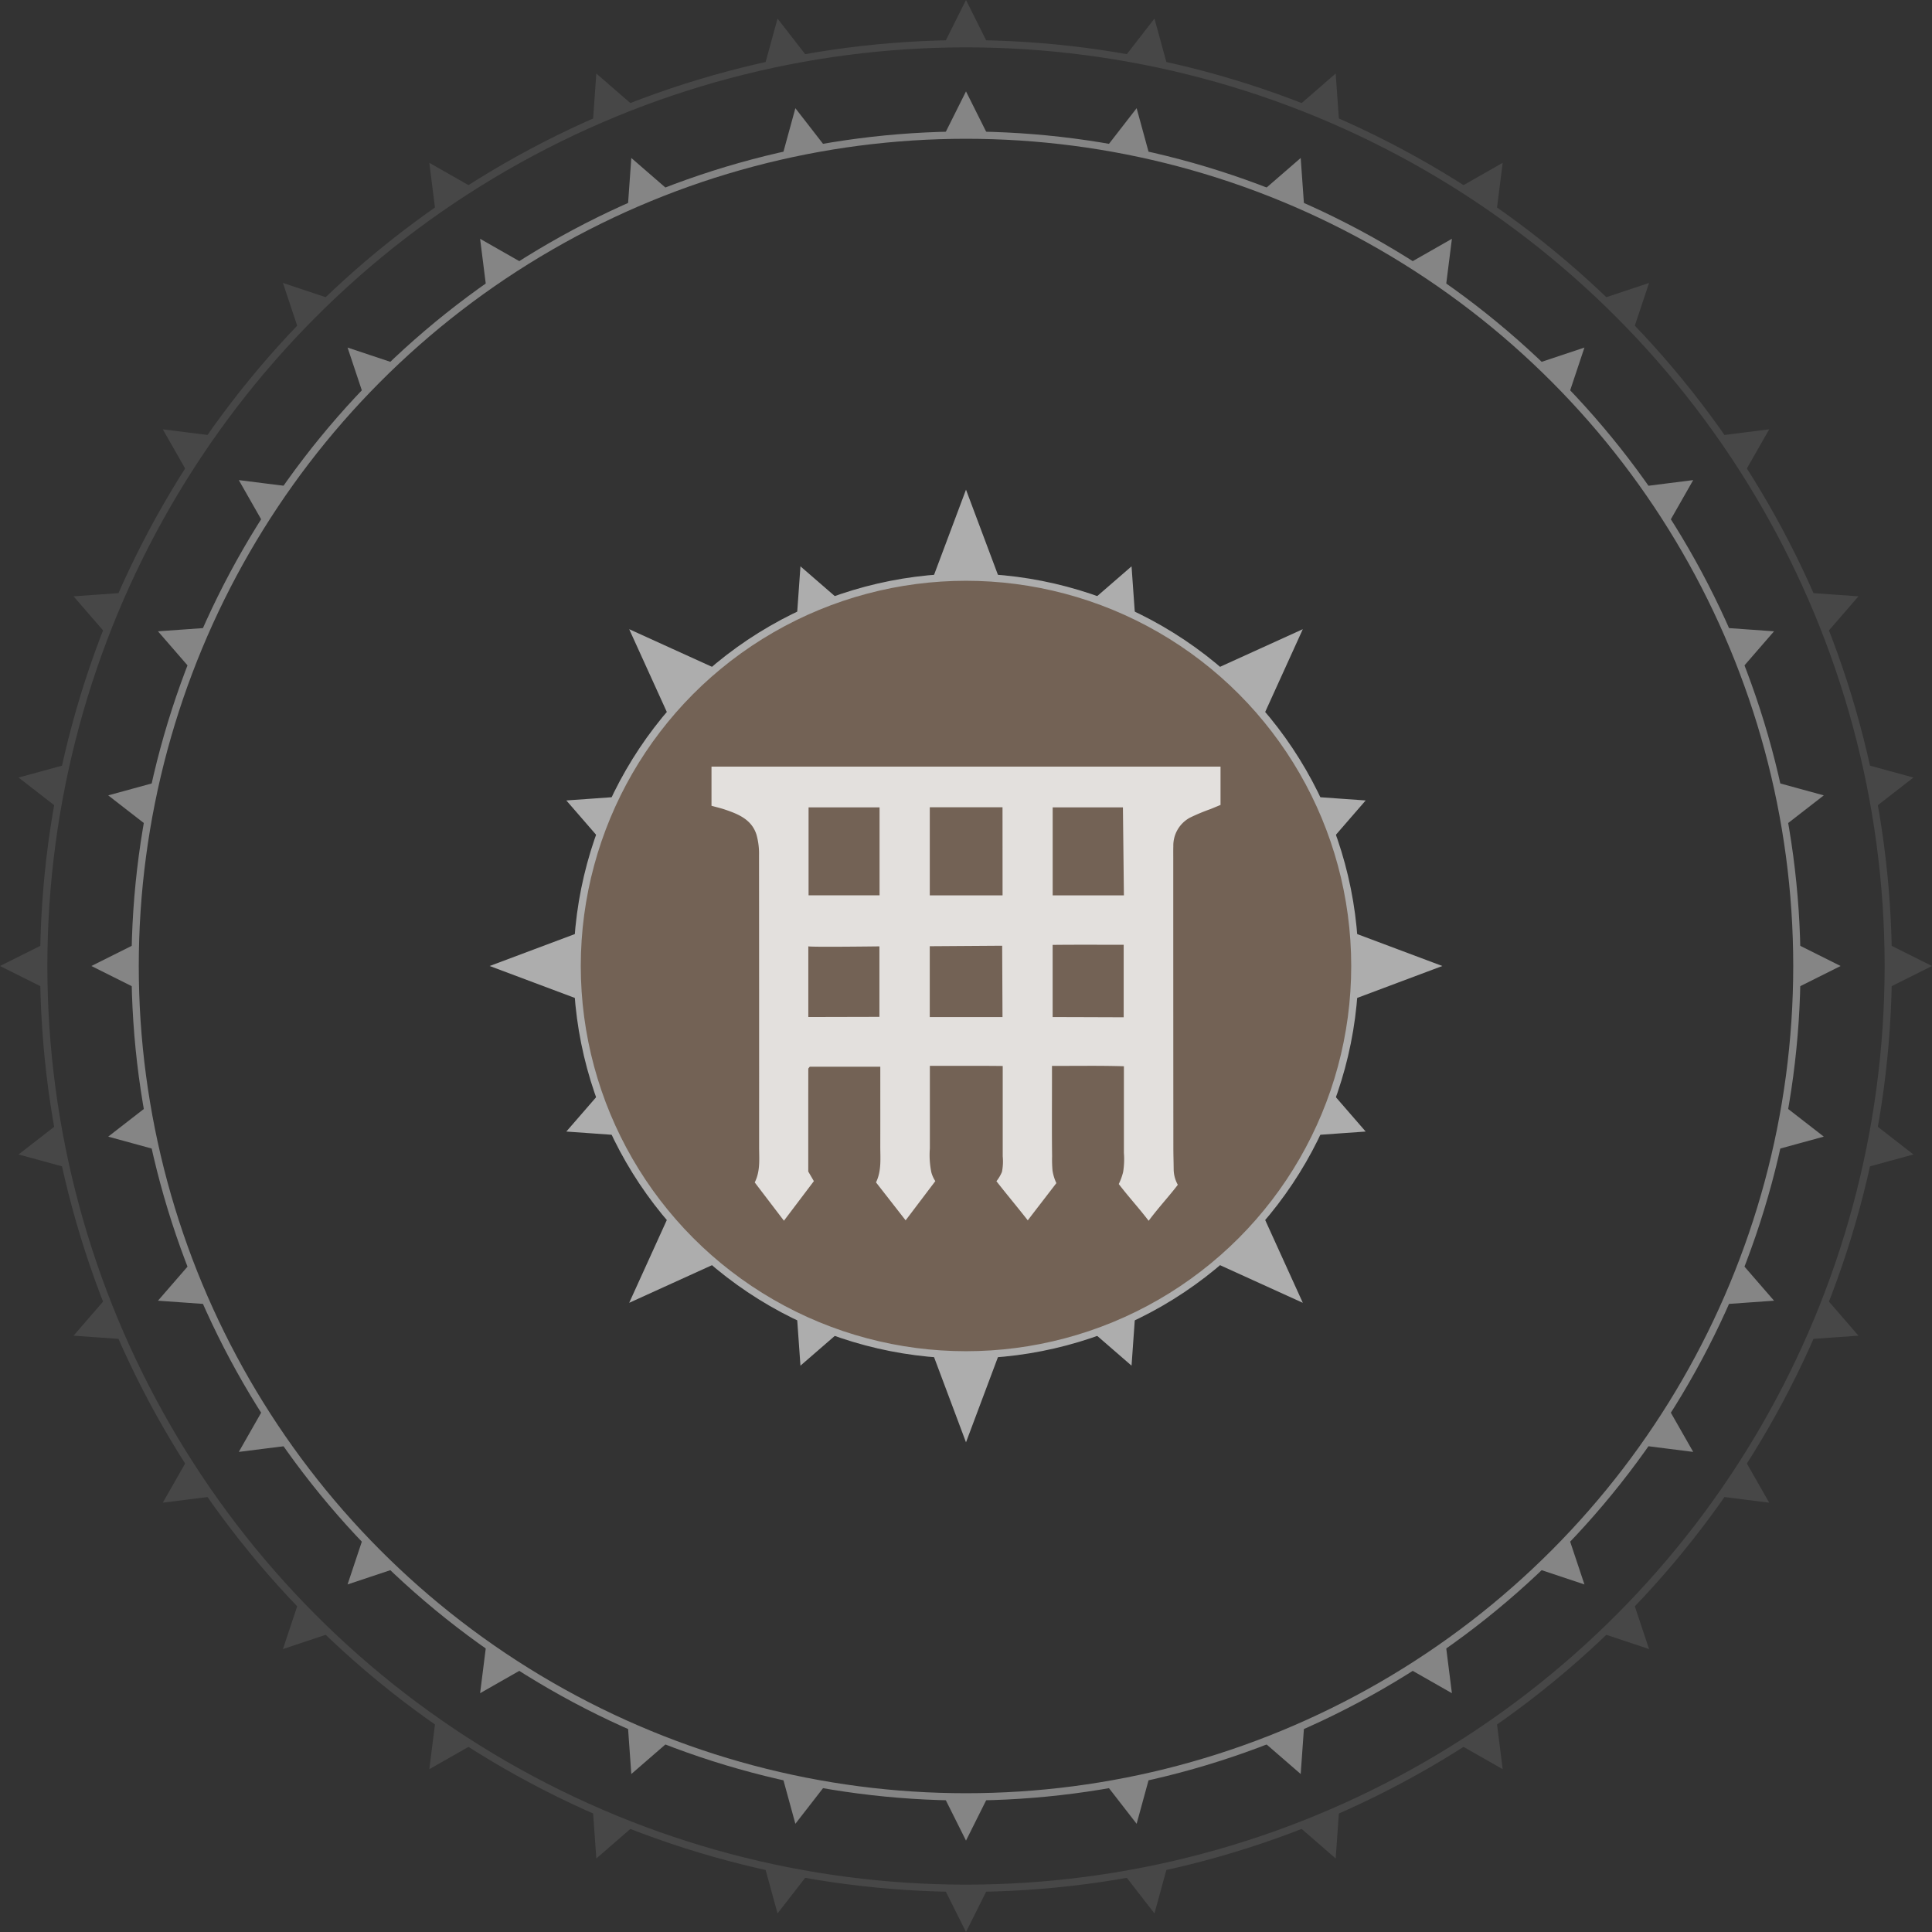<svg xmlns="http://www.w3.org/2000/svg" viewBox="0 0 265.08 265.08"><rect x="0" y="0" width="265.08" height="265.08" fill="#333333" stroke="none"/><g class="outer" style="opacity:0.1"><g><circle cx="132.54" cy="132.54" r="126.54" style="fill:none;stroke:#ffffff;stroke-miterlimit:10"></circle><polygon points="158.397 2.547 159.283 5.782 160.169 9.017 157.227 8.431 154.284 7.846 156.341 5.196 158.397 2.547" style="fill:#fff"></polygon><polygon points="183.261 10.089 183.499 13.435 183.736 16.78 180.965 15.632 178.193 14.484 180.727 12.287 183.261 10.089" style="fill:#fff"></polygon><polygon points="206.175 22.337 205.756 25.665 205.336 28.993 202.842 27.326 200.347 25.659 203.261 23.998 206.175 22.337" style="fill:#fff"></polygon><polygon points="226.26 38.82 225.199 42.002 224.139 45.184 222.017 43.063 219.896 40.941 223.078 39.881 226.26 38.82" style="fill:#fff"></polygon><polygon points="242.743 58.905 241.082 61.819 239.421 64.733 237.754 62.238 236.087 59.744 239.415 59.324 242.743 58.905" style="fill:#fff"></polygon><polygon points="254.991 81.819 252.793 84.353 250.596 86.887 249.448 84.115 248.3 81.344 251.645 81.581 254.991 81.819" style="fill:#fff"></polygon><polygon points="262.533 106.683 259.884 108.739 257.234 110.796 256.649 107.853 256.063 104.911 259.298 105.797 262.533 106.683" style="fill:#fff"></polygon><polygon points="265.08 132.54 262.08 134.04 259.08 135.54 259.08 132.54 259.08 129.54 262.08 131.04 265.08 132.54" style="fill:#fff"></polygon><polygon points="262.533 158.397 259.298 159.283 256.063 160.169 256.649 157.227 257.234 154.284 259.884 156.341 262.533 158.397" style="fill:#fff"></polygon><polygon points="254.991 183.261 251.645 183.499 248.3 183.736 249.448 180.965 250.596 178.193 252.793 180.727 254.991 183.261" style="fill:#fff"></polygon><polygon points="242.743 206.175 239.415 205.756 236.087 205.336 237.754 202.842 239.421 200.347 241.082 203.261 242.743 206.175" style="fill:#fff"></polygon><polygon points="226.26 226.26 223.078 225.199 219.896 224.139 222.017 222.017 224.139 219.896 225.199 223.078 226.26 226.26" style="fill:#fff"></polygon><polygon points="206.175 242.743 203.261 241.082 200.347 239.421 202.842 237.754 205.336 236.087 205.756 239.415 206.175 242.743" style="fill:#fff"></polygon><polygon points="183.261 254.991 180.727 252.793 178.193 250.596 180.965 249.448 183.736 248.3 183.499 251.645 183.261 254.991" style="fill:#fff"></polygon><polygon points="158.397 262.533 156.341 259.884 154.284 257.234 157.227 256.649 160.169 256.063 159.283 259.298 158.397 262.533" style="fill:#fff"></polygon><polygon points="132.54 265.08 131.04 262.08 129.54 259.08 132.54 259.08 135.54 259.08 134.04 262.08 132.54 265.08" style="fill:#fff"></polygon><polygon points="106.683 262.533 105.797 259.298 104.911 256.063 107.853 256.649 110.796 257.234 108.739 259.884 106.683 262.533" style="fill:#fff"></polygon><polygon points="81.819 254.991 81.581 251.645 81.344 248.3 84.115 249.448 86.887 250.596 84.353 252.793 81.819 254.991" style="fill:#fff"></polygon><polygon points="58.905 242.743 59.324 239.415 59.744 236.087 62.238 237.754 64.733 239.421 61.819 241.082 58.905 242.743" style="fill:#fff"></polygon><polygon points="38.82 226.26 39.881 223.078 40.941 219.896 43.063 222.017 45.184 224.139 42.002 225.199 38.82 226.26" style="fill:#fff"></polygon><polygon points="22.337 206.175 23.998 203.261 25.659 200.347 27.326 202.842 28.993 205.336 25.665 205.756 22.337 206.175" style="fill:#fff"></polygon><polygon points="10.089 183.261 12.287 180.727 14.484 178.193 15.632 180.965 16.78 183.736 13.435 183.499 10.089 183.261" style="fill:#fff"></polygon><polygon points="2.547 158.397 5.196 156.341 7.846 154.284 8.431 157.227 9.017 160.169 5.782 159.283 2.547 158.397" style="fill:#fff"></polygon><polygon points="0 132.54 3 131.04 6 129.54 6 132.54 6 135.54 3 134.04 0 132.54" style="fill:#fff"></polygon><polygon points="2.547 106.683 5.782 105.797 9.017 104.911 8.431 107.853 7.846 110.796 5.196 108.739 2.547 106.683" style="fill:#fff"></polygon><polygon points="10.089 81.819 13.435 81.581 16.78 81.344 15.632 84.115 14.484 86.887 12.287 84.353 10.089 81.819" style="fill:#fff"></polygon><polygon points="22.337 58.905 25.665 59.324 28.993 59.744 27.326 62.238 25.659 64.733 23.998 61.819 22.337 58.905" style="fill:#fff"></polygon><polygon points="38.82 38.82 42.002 39.881 45.184 40.941 43.063 43.063 40.941 45.184 39.881 42.002 38.82 38.82" style="fill:#fff"></polygon><polygon points="58.905 22.337 61.819 23.998 64.733 25.659 62.238 27.326 59.744 28.993 59.324 25.665 58.905 22.337" style="fill:#fff"></polygon><polygon points="81.819 10.089 84.353 12.287 86.887 14.484 84.115 15.632 81.344 16.78 81.581 13.435 81.819 10.089" style="fill:#fff"></polygon><polygon points="106.683 2.547 108.739 5.196 110.796 7.846 107.853 8.431 104.911 9.017 105.797 5.782 106.683 2.547" style="fill:#fff"></polygon><polygon points="132.54 0 134.04 3 135.54 6 132.54 6 129.54 6 131.04 3 132.54 0" style="fill:#fff"></polygon></g></g><g class="inner" style="opacity:0.4"><g><circle cx="132.54" cy="132.54" r="114" style="fill:none;stroke:#ffffff;stroke-miterlimit:10"></circle><polygon points="155.951 14.846 156.837 18.081 157.723 21.316 154.78 20.73 151.838 20.145 153.894 17.495 155.951 14.846" style="fill:#fff"></polygon><polygon points="178.462 21.674 178.7 25.02 178.938 28.366 176.166 27.218 173.394 26.07 175.928 23.872 178.462 21.674" style="fill:#fff"></polygon><polygon points="199.208 32.764 198.789 36.091 198.369 39.419 195.875 37.752 193.381 36.086 196.295 34.425 199.208 32.764" style="fill:#fff"></polygon><polygon points="217.393 47.687 216.332 50.869 215.271 54.051 213.15 51.93 211.029 49.809 214.211 48.748 217.393 47.687" style="fill:#fff"></polygon><polygon points="232.316 65.872 230.655 68.785 228.994 71.699 227.328 69.205 225.661 66.711 228.989 66.291 232.316 65.872" style="fill:#fff"></polygon><polygon points="243.406 86.618 241.208 89.152 239.01 91.686 237.862 88.914 236.714 86.142 240.06 86.38 243.406 86.618" style="fill:#fff"></polygon><polygon points="250.234 109.129 247.585 111.186 244.935 113.242 244.35 110.3 243.764 107.357 246.999 108.243 250.234 109.129" style="fill:#fff"></polygon><polygon points="252.54 132.54 249.54 134.04 246.54 135.54 246.54 132.54 246.54 129.54 249.54 131.04 252.54 132.54" style="fill:#fff"></polygon><polygon points="250.234 155.951 246.999 156.837 243.764 157.723 244.35 154.78 244.935 151.838 247.585 153.894 250.234 155.951" style="fill:#fff"></polygon><polygon points="243.406 178.462 240.06 178.7 236.714 178.938 237.862 176.166 239.01 173.394 241.208 175.928 243.406 178.462" style="fill:#fff"></polygon><polygon points="232.316 199.208 228.989 198.789 225.661 198.369 227.328 195.875 228.994 193.381 230.655 196.295 232.316 199.208" style="fill:#fff"></polygon><polygon points="217.393 217.393 214.211 216.332 211.029 215.271 213.15 213.15 215.271 211.029 216.332 214.211 217.393 217.393" style="fill:#fff"></polygon><polygon points="199.208 232.316 196.295 230.655 193.381 228.994 195.875 227.328 198.369 225.661 198.789 228.989 199.208 232.316" style="fill:#fff"></polygon><polygon points="178.462 243.406 175.928 241.208 173.394 239.01 176.166 237.862 178.938 236.714 178.7 240.06 178.462 243.406" style="fill:#fff"></polygon><polygon points="155.951 250.234 153.894 247.585 151.838 244.935 154.78 244.35 157.723 243.764 156.837 246.999 155.951 250.234" style="fill:#fff"></polygon><polygon points="132.54 252.54 131.04 249.54 129.54 246.54 132.54 246.54 135.54 246.54 134.04 249.54 132.54 252.54" style="fill:#fff"></polygon><polygon points="109.129 250.234 108.243 246.999 107.357 243.764 110.3 244.35 113.242 244.935 111.186 247.585 109.129 250.234" style="fill:#fff"></polygon><polygon points="86.618 243.406 86.38 240.06 86.142 236.714 88.914 237.862 91.686 239.01 89.152 241.208 86.618 243.406" style="fill:#fff"></polygon><polygon points="65.872 232.316 66.291 228.989 66.711 225.661 69.205 227.328 71.699 228.994 68.785 230.655 65.872 232.316" style="fill:#fff"></polygon><polygon points="47.687 217.393 48.748 214.211 49.809 211.029 51.93 213.15 54.051 215.271 50.869 216.332 47.687 217.393" style="fill:#fff"></polygon><polygon points="32.764 199.208 34.425 196.295 36.086 193.381 37.752 195.875 39.419 198.369 36.091 198.789 32.764 199.208" style="fill:#fff"></polygon><polygon points="21.674 178.462 23.872 175.928 26.07 173.394 27.218 176.166 28.366 178.938 25.02 178.7 21.674 178.462" style="fill:#fff"></polygon><polygon points="14.846 155.951 17.495 153.894 20.145 151.838 20.73 154.78 21.316 157.723 18.081 156.837 14.846 155.951" style="fill:#fff"></polygon><polygon points="12.54 132.54 15.54 131.04 18.54 129.54 18.54 132.54 18.54 135.54 15.54 134.04 12.54 132.54" style="fill:#fff"></polygon><polygon points="14.846 109.129 18.081 108.243 21.316 107.357 20.73 110.3 20.145 113.242 17.495 111.186 14.846 109.129" style="fill:#fff"></polygon><polygon points="21.674 86.618 25.02 86.38 28.366 86.142 27.218 88.914 26.07 91.686 23.872 89.152 21.674 86.618" style="fill:#fff"></polygon><polygon points="32.764 65.872 36.091 66.291 39.419 66.711 37.752 69.205 36.086 71.699 34.425 68.785 32.764 65.872" style="fill:#fff"></polygon><polygon points="47.687 47.687 50.869 48.748 54.051 49.809 51.93 51.93 49.809 54.051 48.748 50.869 47.687 47.687" style="fill:#fff"></polygon><polygon points="65.872 32.764 68.785 34.425 71.699 36.086 69.205 37.752 66.711 39.419 66.291 36.091 65.872 32.764" style="fill:#fff"></polygon><polygon points="86.618 21.674 89.152 23.872 91.686 26.07 88.914 27.218 86.142 28.366 86.38 25.02 86.618 21.674" style="fill:#fff"></polygon><polygon points="109.129 14.846 111.186 17.495 113.242 20.145 110.3 20.73 107.357 21.316 108.243 18.081 109.129 14.846" style="fill:#fff"></polygon><polygon points="132.54 12.54 134.04 15.54 135.54 18.54 132.54 18.54 129.54 18.54 131.04 15.54 132.54 12.54" style="fill:#fff"></polygon></g></g><g style="opacity:0.6"><circle cx="132.54" cy="132.54" r="53.354" style="fill:#9e826d;stroke:#ffffff;stroke-miterlimit:10"></circle><polygon points="155.254 77.704 155.491 81.05 155.729 84.396 152.958 83.248 150.186 82.1 152.72 79.902 155.254 77.704" style="fill:#fff"></polygon><polygon points="187.376 109.826 185.178 112.36 182.98 114.894 181.832 112.122 180.684 109.351 184.03 109.589 187.376 109.826" style="fill:#fff"></polygon><polygon points="187.376 155.254 184.03 155.491 180.684 155.729 181.832 152.958 182.98 150.186 185.178 152.72 187.376 155.254" style="fill:#fff"></polygon><polygon points="155.254 187.376 152.72 185.178 150.186 182.98 152.958 181.832 155.729 180.684 155.491 184.03 155.254 187.376" style="fill:#fff"></polygon><polygon points="109.826 187.376 109.589 184.03 109.351 180.684 112.122 181.832 114.894 182.98 112.36 185.178 109.826 187.376" style="fill:#fff"></polygon><polygon points="77.704 155.254 79.902 152.72 82.1 150.186 83.248 152.958 84.396 155.729 81.05 155.491 77.704 155.254" style="fill:#fff"></polygon><polygon points="77.704 109.826 81.05 109.589 84.396 109.351 83.248 112.122 82.1 114.894 79.902 112.36 77.704 109.826" style="fill:#fff"></polygon><polygon points="109.826 77.704 112.36 79.902 114.894 82.1 112.122 83.248 109.351 84.396 109.589 81.05 109.826 77.704" style="fill:#fff"></polygon><polygon points="178.752 86.328 176.1 92.162 173.449 97.995 170.267 94.813 167.085 91.631 172.918 88.98 178.752 86.328" style="fill:#fff"></polygon><polygon points="197.894 132.54 191.894 134.79 185.894 137.04 185.894 132.54 185.894 128.04 191.894 130.29 197.894 132.54" style="fill:#fff"></polygon><polygon points="178.752 178.752 172.918 176.1 167.085 173.449 170.267 170.267 173.449 167.085 176.1 172.918 178.752 178.752" style="fill:#fff"></polygon><polygon points="132.54 197.894 130.29 191.894 128.04 185.894 132.54 185.894 137.04 185.894 134.79 191.894 132.54 197.894" style="fill:#fff"></polygon><polygon points="86.328 178.752 88.98 172.918 91.631 167.085 94.813 170.267 97.995 173.449 92.162 176.1 86.328 178.752" style="fill:#fff"></polygon><polygon points="67.186 132.54 73.186 130.29 79.186 128.04 79.186 132.54 79.186 137.04 73.186 134.79 67.186 132.54" style="fill:#fff"></polygon><polygon points="86.328 86.328 92.162 88.98 97.995 91.631 94.813 94.813 91.631 97.995 88.98 92.162 86.328 86.328" style="fill:#fff"></polygon><polygon points="132.54 67.186 134.79 73.186 137.04 79.186 132.54 79.186 128.04 79.186 130.29 73.186 132.54 67.186" style="fill:#fff"></polygon></g><path d="M136.715,162.07a5.338,5.338,0,0,0,.759-1.283,7.32,7.32,0,0,0,.104-2.132v-12.396c-3.346-.039-6.618-.015-9.997-.017v11.344a11.803,11.803,0,0,0,.207,3.276,4.246,4.246,0,0,0,.553,1.21l-.01-.016c-1.296,1.712-2.613,3.452-4.074,5.381-1.355-1.737-2.674-3.427-4.064-5.209.777-1.594.582-3.319.586-5.025.008-2.902.002-5.803.002-8.705V146.357h-9.669c-.018.02-.067.07-.108.125-.04.053-.102.113-.102.169-.005,4.628-.004,9.255-.004,14.09l.768,1.318c-1.329,1.757-2.648,3.502-4.106,5.429-1.356-1.777-2.662-3.49-4.007-5.252.792-1.582.6-3.242.601-4.879q.006-20.001-.012-40.002a9.561,9.561,0,0,0-.35-2.837c-.659-2.081-2.49-2.822-4.353-3.451-.575-.194-1.17-.329-1.818-.509v-5.375h69.841v5.258c-.377.156-.866.361-1.356.562a26.779,26.779,0,0,0-2.839,1.184,4.347,4.347,0,0,0-2.281,3.917c-.017.552-.008,1.105-.008,1.658q-.001,19.897.013,39.795c.002.942.034,1.881.043,2.901a4.441,4.441,0,0,0,.58,2.121l-.012-.022c-1.044,1.397-2.622,3.092-4.002,4.941-1.391-1.816-2.71-3.228-4.099-5.042a8.356,8.356,0,0,0,.587-1.603l.013-.06a10.93,10.93,0,0,0,.104-2.597v-11.9c-3.269-.104-6.466-.039-9.868-.052v2.238c0,3.385-.029,6.771.016,10.156a17.3,17.3,0,0,0,.058,1.972,6.233,6.233,0,0,0,.528,1.719c-1.098,1.439-2.525,3.275-3.924,5.107-1.399-1.789-2.838-3.498-4.298-5.364Zm-9.144-51.312v12.09h9.986L137.55,110.758ZM120.68,122.839V110.775h-9.741v12.064Zm33.525.009-.135-12.073h-9.638v12.073Zm-26.638,16.697h9.981l-.045-9.787-9.936.068Zm-16.662-.005,9.756-.023v-9.671s-9.724.125-9.756-.009Zm33.522.005c1.777,0,9.748.031,9.748.031v-9.949c-3.285.006-6.471-.021-9.748.017Z" style="fill:#ffffff;opacity:0.8"></path></svg>